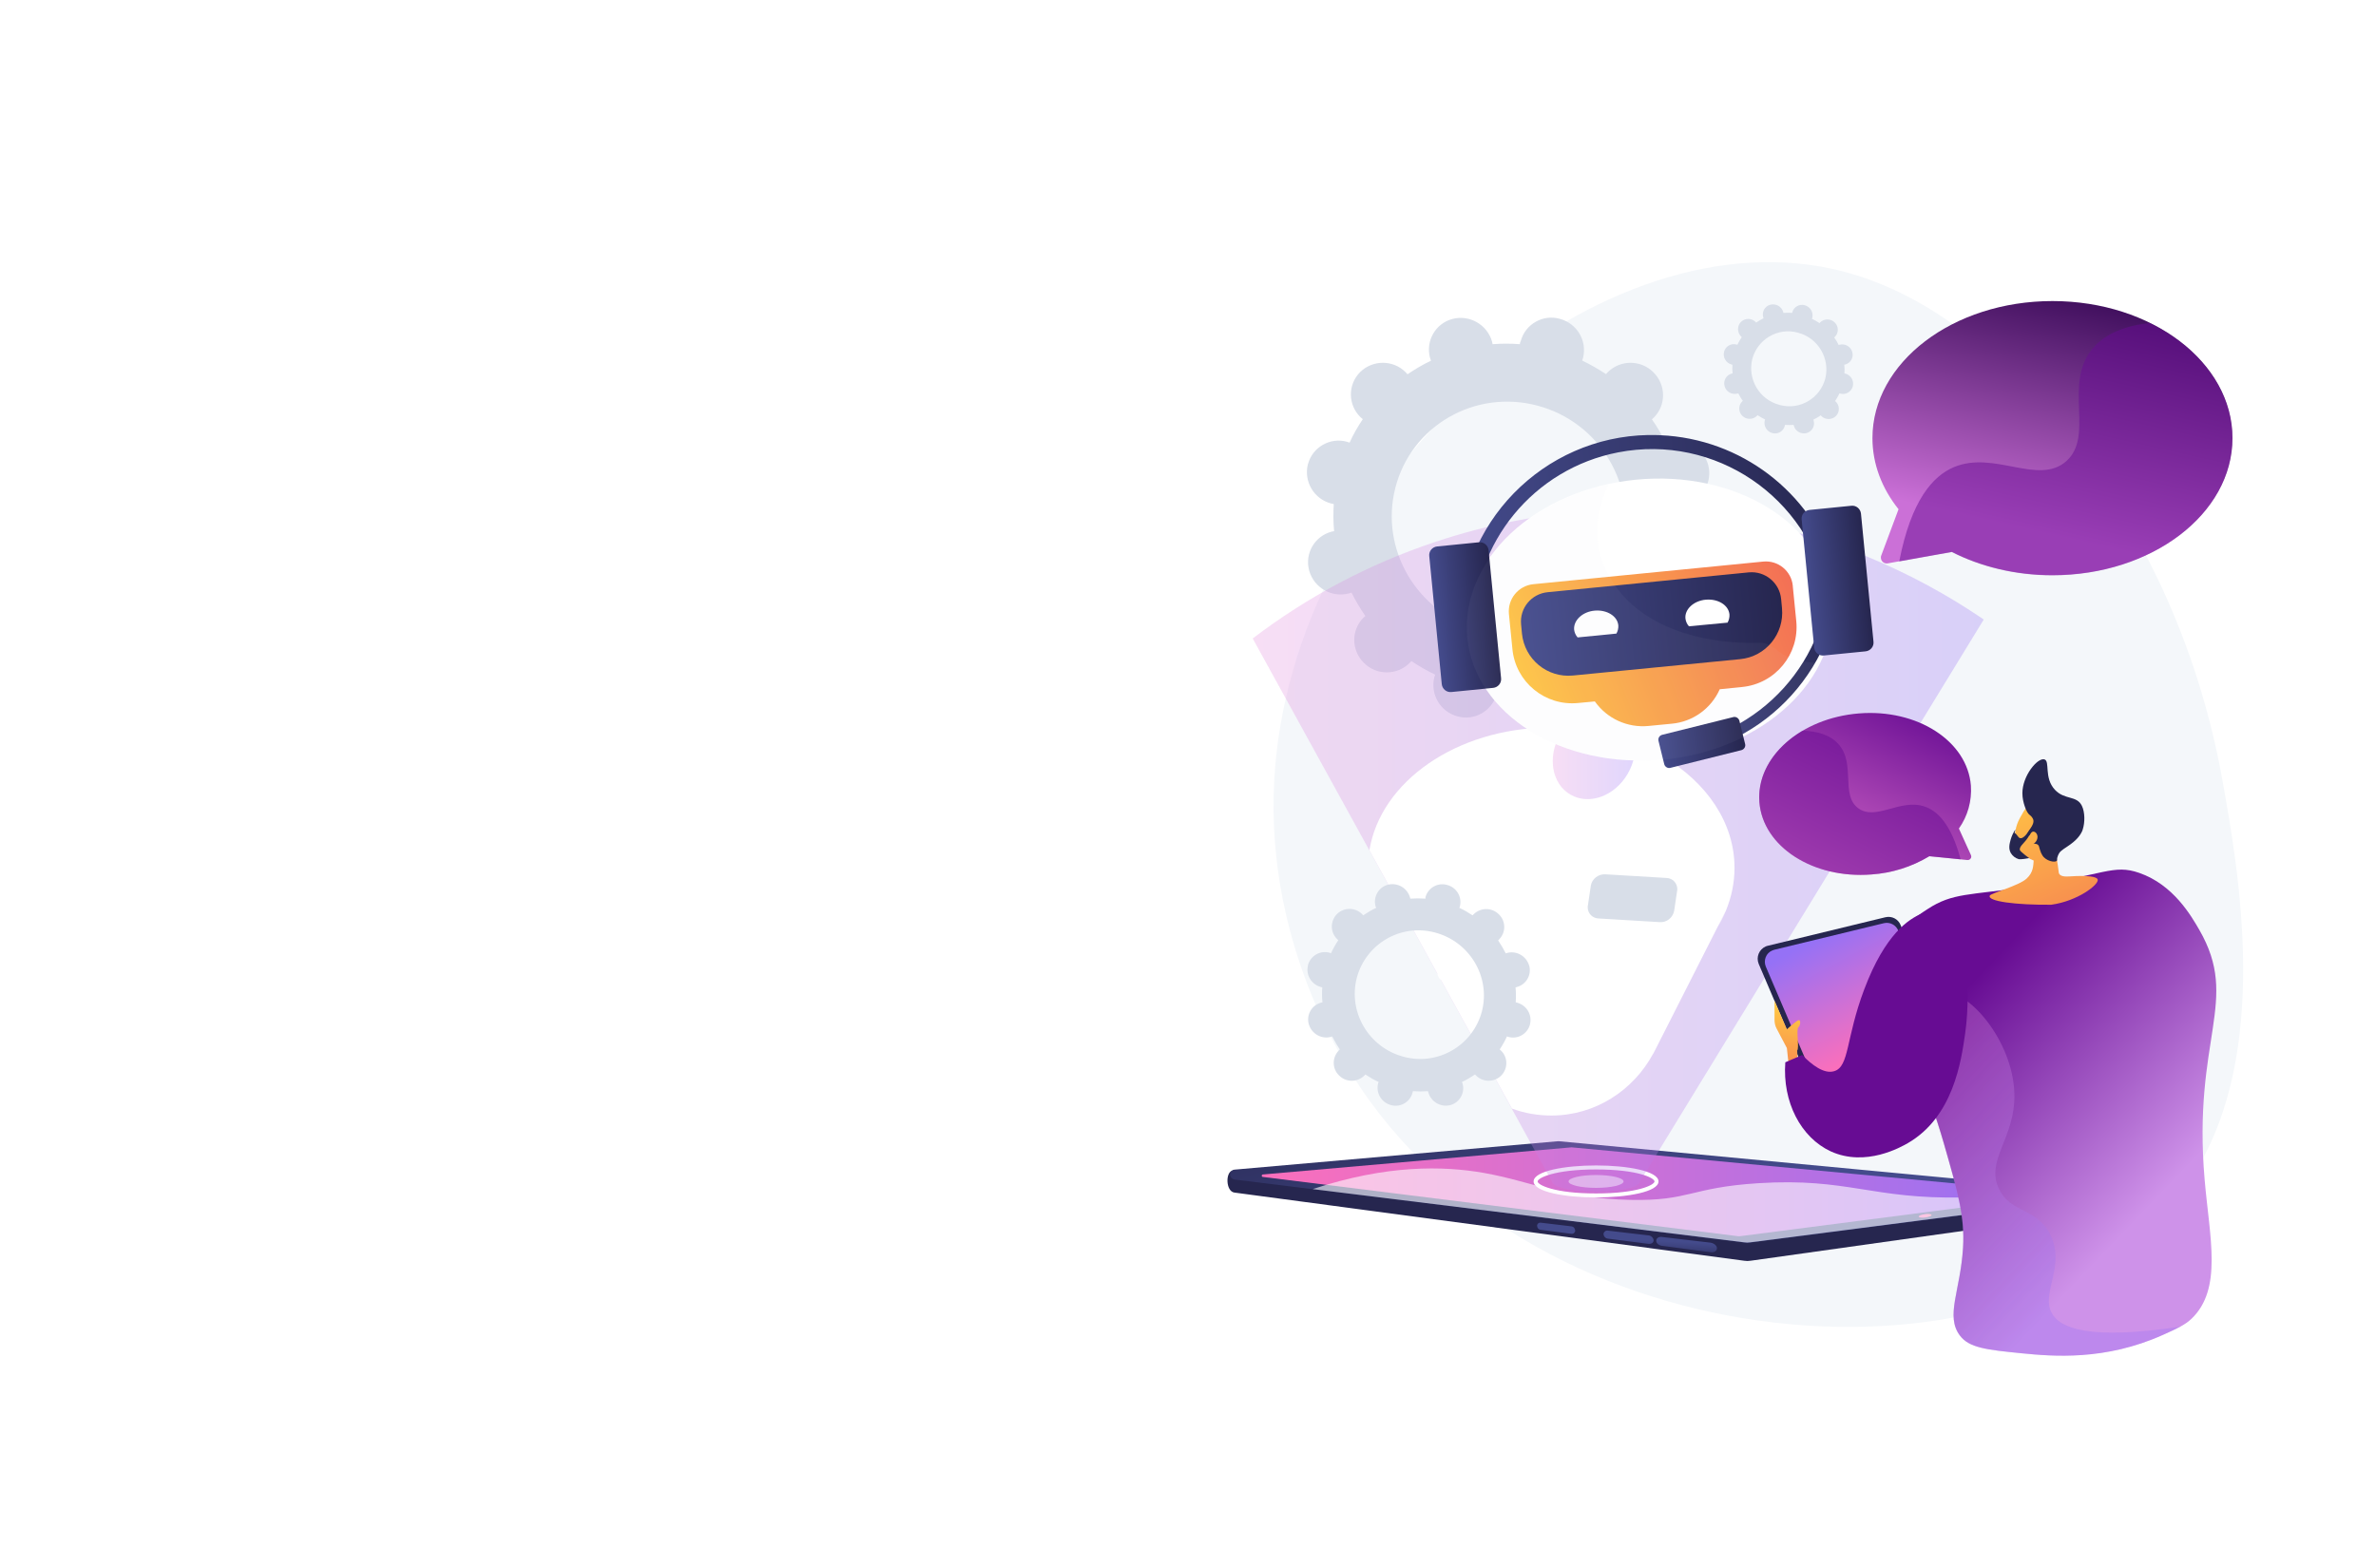 <?xml version="1.0" encoding="utf-8"?>
<!-- Generator: Adobe Illustrator 24.0.1, SVG Export Plug-In . SVG Version: 6.00 Build 0)  -->
<svg version="1.1" id="Слой_1" xmlns="http://www.w3.org/2000/svg" xmlns:xlink="http://www.w3.org/1999/xlink" x="0px" y="0px"
	 viewBox="0 0 1366 901.6" style="enable-background:new 0 0 1366 901.6;" xml:space="preserve">
<style type="text/css">
	.st0{fill:#FFFFFF;}
	.st1{fill:#F4F7FA;}
	.st2{fill:#D8DEE8;}
	.st3{fill:url(#SVGID_1_);}
	.st4{fill:url(#SVGID_2_);}
	.st5{fill:url(#SVGID_3_);}
	.st6{fill:url(#SVGID_4_);}
	.st7{fill:url(#SVGID_5_);}
	.st8{fill:url(#SVGID_6_);}
	.st9{fill:url(#SVGID_7_);}
	.st10{opacity:0.6;fill:#FFFFFF;enable-background:new    ;}
	.st11{opacity:0.29;fill:url(#SVGID_8_);enable-background:new    ;}
	.st12{opacity:0.29;fill:url(#SVGID_9_);enable-background:new    ;}
	.st13{fill:url(#SVGID_10_);}
	.st14{fill:url(#SVGID_11_);}
	.st15{fill:url(#SVGID_12_);}
	.st16{fill:url(#SVGID_13_);}
	.st17{fill:url(#SVGID_14_);}
	.st18{fill:url(#SVGID_15_);}
	.st19{fill:url(#SVGID_16_);}
	.st20{opacity:5.000000e-02;}
	.st21{fill:url(#SVGID_17_);}
	.st22{opacity:0.5;}
	.st23{fill:#670C93;}
	.st24{fill:#26264F;}
	.st25{fill:url(#SVGID_18_);}
	.st26{fill:url(#SVGID_19_);}
	.st27{fill:url(#SVGID_20_);}
	.st28{fill:url(#SVGID_21_);}
	.st29{fill:url(#SVGID_22_);}
	.st30{opacity:0.3;fill:url(#SVGID_23_);enable-background:new    ;}
	.st31{fill:url(#SVGID_24_);}
</style>
<title>Аналитик_лендинг_согл</title>
<rect y="0" class="st0" width="1366" height="901.6"/>
<path class="st1" d="M1277.8,449.1c9.2,51.6,27.9,156.3-16.8,226.3c-81,127.1-356.8,118.1-473.3-42.1c-10.1-13.8-60.6-86.1-55.1-185
	c9.6-171.6,182.1-323.7,320.4-293.8c80.9,17.5,134.7,93.9,156.9,125.4C1219.1,292.9,1260.9,354.1,1277.8,449.1z"/>
<path class="st2" d="M873.8,197.9c-5.2-0.4-10.5-0.4-15.7,0c-0.1-0.5-0.2-1-0.3-1.5c-2.8-9.8-13-15.6-22.8-13
	c-9.7,2.6-15.4,12.5-12.9,22.2c0,0.1,0.1,0.2,0.1,0.3c0.2,0.5,0.3,1,0.5,1.5c-4.7,2.2-9.2,4.9-13.5,7.8c-0.3-0.4-0.7-0.8-1.1-1.2
	c-7.2-7.2-18.9-7.2-26.2,0c-7.1,7.2-7,18.8,0.3,25.9c0,0,0.1,0.1,0.1,0.1c0.4,0.4,0.8,0.7,1.2,1c-2.9,4.3-5.5,8.8-7.6,13.5
	c-0.5-0.2-1-0.3-1.5-0.5c-9.7-2.7-19.8,3.1-22.4,12.8c0,0.1,0,0.1-0.1,0.2c-2.4,9.9,3.5,19.9,13.4,22.5c0.5,0.1,1,0.2,1.5,0.3
	c-0.3,5.2-0.3,10.4,0.2,15.6c-0.5,0.1-1,0.2-1.5,0.3c-9.7,2.6-15.4,12.5-12.9,22.1c0,0.1,0.1,0.3,0.1,0.4c2.8,9.8,13,15.6,22.8,13
	c0.5-0.1,1-0.3,1.5-0.5c2.3,4.7,5,9.2,8,13.5c-0.4,0.3-0.8,0.7-1.2,1c-7.1,7.2-6.9,18.8,0.3,25.9c0,0,0.1,0.1,0.1,0.1
	c7.2,7.2,18.9,7.2,26.2,0c0.4-0.4,0.7-0.8,1-1.1c4.4,2.9,8.9,5.5,13.7,7.8c-0.2,0.5-0.3,1-0.5,1.5c-2.4,9.9,3.5,19.9,13.4,22.5
	c9.7,2.7,19.8-3.1,22.4-12.8c0-0.1,0-0.1,0.1-0.2c0.1-0.5,0.2-1,0.3-1.5c5.2,0.4,10.5,0.4,15.7,0c0.1,0.5,0.2,1,0.3,1.5
	c2.8,9.8,13,15.6,22.8,13c9.7-2.6,15.4-12.5,12.9-22.2c0-0.1-0.1-0.2-0.1-0.3c-0.2-0.5-0.3-1-0.5-1.5c4.7-2.2,9.2-4.9,13.5-7.8
	c0.3,0.4,0.7,0.8,1.1,1.2c7.2,7.2,18.9,7.2,26.2,0c7.1-7.2,6.9-18.8-0.3-25.9c0,0-0.1-0.1-0.1-0.1c-0.4-0.4-0.8-0.7-1.2-1
	c2.9-4.3,5.5-8.8,7.6-13.5c0.5,0.2,1,0.3,1.5,0.5c9.7,2.7,19.8-3.1,22.4-12.8c0-0.1,0-0.1,0.1-0.2c2.4-9.9-3.5-19.9-13.4-22.5
	c-0.5-0.1-1-0.2-1.5-0.3c0.3-5.2,0.3-10.4-0.2-15.6c0.5-0.1,1-0.2,1.5-0.3c9.7-2.5,15.5-12.4,13-22.1c0-0.1-0.1-0.3-0.1-0.4
	c-2.8-9.8-13-15.6-22.8-13c-0.5,0.1-1,0.3-1.5,0.5c-2.3-4.7-5-9.2-8-13.5c0.4-0.3,0.8-0.7,1.2-1.1c7.1-7.2,6.9-18.8-0.3-25.9
	c0,0-0.1-0.1-0.1-0.1c-7.2-7.2-18.9-7.2-26.2,0c-0.4,0.4-0.7,0.8-1,1.1c-4.4-2.9-8.9-5.5-13.7-7.8c0.2-0.5,0.3-1,0.5-1.5
	c2.5-9.9-3.5-19.9-13.4-22.5c-9.7-2.7-19.8,3.1-22.4,12.8c0,0.1,0,0.1-0.1,0.2C873.9,196.9,873.8,197.4,873.8,197.9z M883.8,233.2
	c36,9.5,57.8,46.1,48.7,81.7s-45.6,56.8-81.6,47.3s-57.8-46.1-48.7-81.7S847.8,223.7,883.8,233.2L883.8,233.2z"/>
<linearGradient id="SVGID_1_" gradientUnits="userSpaceOnUse" x1="-487.88" y1="262.911" x2="-487.409" y2="232.051" gradientTransform="matrix(-1 0 0 -1 471.5 901.291)">
	<stop  offset="0" style="stop-color:#444B8C"/>
	<stop  offset="1" style="stop-color:#26264F"/>
</linearGradient>
<path class="st3" d="M1209.7,686.1l-313.2-21.6c-0.4,0-0.8,0-1.1,0l-186.5,8.5c-4.5,0.4-4.3,12.1,0.8,12.7l293.1,39.2
	c1.2,0.2,2.4,0.2,3.6,0l202.8-28.5C1211.9,695.9,1212.8,686.3,1209.7,686.1z"/>
<linearGradient id="SVGID_2_" gradientUnits="userSpaceOnUse" x1="-493.304" y1="201.692" x2="-444.024" y2="350.902" gradientTransform="matrix(-1 0 0 -1 471.5 901.291)">
	<stop  offset="0" style="stop-color:#444B8C"/>
	<stop  offset="1" style="stop-color:#26264F"/>
</linearGradient>
<path class="st4" d="M1209.1,685.7l-312.6-29.5c-0.4,0-0.8,0-1.1,0l-185.6,16.3c-1.6,0.1-2.7,1.5-2.6,3.1c0.1,1.3,1.2,2.4,2.5,2.6
	l293.1,36.2c1.2,0.2,2.4,0.2,3.6,0l202.8-26.2c0.7,0,1.2-0.6,1.2-1.2C1210.3,686.3,1209.8,685.7,1209.1,685.7z"/>
<linearGradient id="SVGID_3_" gradientUnits="userSpaceOnUse" x1="-711.768" y1="215.943" x2="-253.693" y2="215.943" gradientTransform="matrix(-1 0 0 -1 471.5 901.291)">
	<stop  offset="0" style="stop-color:#9571F6"/>
	<stop  offset="1" style="stop-color:#FB6FBB"/>
</linearGradient>
<path class="st5" d="M999.7,710.8c0.4,0,0.9,0,1.3-0.1l181.8-23.5c0.3,0,0.6-0.3,0.6-0.6c0-0.3-0.3-0.6-0.6-0.6l-279.1-26.3h-0.3
	l-177.4,15.6c-0.4,0-0.6,0.4-0.6,0.8c0,0.3,0.3,0.6,0.6,0.6l272.6,34C998.8,710.8,999.2,710.8,999.7,710.8z"/>
<linearGradient id="SVGID_4_" gradientUnits="userSpaceOnUse" x1="378.323" y1="450.249" x2="385.773" y2="450.249" gradientTransform="matrix(-0.99 0.12 -0.12 -0.99 1543.155 1098.478)">
	<stop  offset="0" style="stop-color:#FF9085"/>
	<stop  offset="1" style="stop-color:#FB6FBB"/>
</linearGradient>
<path class="st6" d="M1103.1,699.5c0.1,0.5,1.8,0.8,3.8,0.5s3.7-0.9,3.6-1.4s-1.8-0.8-3.8-0.5S1103,699,1103.1,699.5z"/>
<linearGradient id="SVGID_5_" gradientUnits="userSpaceOnUse" x1="-498.173" y1="187.111" x2="-497.663" y2="174.031" gradientTransform="matrix(-1 0 0 -1 471.5 901.291)">
	<stop  offset="0" style="stop-color:#444B8C"/>
	<stop  offset="1" style="stop-color:#26264F"/>
</linearGradient>
<path class="st7" d="M955.3,716.3l28.1,3.7c2.1,0.3,3.7-0.7,3.7-2.3l0,0c0-1.5-1.7-2.9-3.7-3.2l-28.1-3.3c-1.7-0.2-3.1,0.8-3.1,2.1
	l0,0C952.1,714.7,953.5,716,955.3,716.3z"/>
<linearGradient id="SVGID_6_" gradientUnits="userSpaceOnUse" x1="-464.748" y1="188.412" x2="-464.238" y2="175.332" gradientTransform="matrix(-1 0 0 -1 471.5 901.291)">
	<stop  offset="0" style="stop-color:#444B8C"/>
	<stop  offset="1" style="stop-color:#26264F"/>
</linearGradient>
<path class="st8" d="M924.5,712.2l23.2,3c1.7,0.2,3-0.7,3-2.1l0,0c-0.2-1.5-1.5-2.7-3-2.8l-23.2-2.7c-1.2-0.3-2.3,0.5-2.6,1.6
	c0,0.1,0,0.2,0,0.4l0,0C922,711,923.1,712.1,924.5,712.2z"/>
<linearGradient id="SVGID_7_" gradientUnits="userSpaceOnUse" x1="-422.958" y1="190.031" x2="-422.448" y2="176.951" gradientTransform="matrix(-1 0 0 -1 471.5 901.291)">
	<stop  offset="0" style="stop-color:#444B8C"/>
	<stop  offset="1" style="stop-color:#26264F"/>
</linearGradient>
<path class="st9" d="M885.7,707.1l17.6,2.3c1,0.2,2-0.4,2.3-1.5c0-0.1,0-0.2,0-0.4l0,0c-0.1-1.3-1-2.3-2.3-2.4l-17.6-2.1
	c-1-0.1-1.8,0.5-2,1.5c0,0.1,0,0.2,0,0.3l0,0C883.7,706,884.6,707,885.7,707.1z"/>
<path class="st10" d="M853.1,674.4c27.2,4.8,45.3,14.7,84.4,15.5c33.9,0.7,34.1-7.1,73.5-9.6c51.6-3.2,65,9.3,117.7,8.2
	c17.8-0.4,35.5-2.2,53-5.4l27.4,2.6c0.7,0.1,1.2,0.6,1.1,1.3c-0.1,0.6-0.5,1-1.1,1.1l-202.8,26.2c-1.2,0.2-2.4,0.2-3.6,0l-248-30.6
	C797.3,669.6,829.8,670.3,853.1,674.4z"/>
<path class="st0" d="M917.6,688.5c-17.8,0-35.9-3.2-35.9-9.2s18-9.2,35.9-9.2s35.9,3.2,35.9,9.2S935.5,688.5,917.6,688.5z
	 M917.6,672.4c-23.9,0-33.6,4.9-33.6,6.9s9.7,6.9,33.6,6.9s33.6-4.9,33.6-6.9S941.6,672.4,917.6,672.4L917.6,672.4z"/>
<ellipse class="st10" cx="917.6" cy="679.3" rx="15.8" ry="3.7"/>
<linearGradient id="SVGID_8_" gradientUnits="userSpaceOnUse" x1="720.31" y1="412.026" x2="1140.5" y2="412.026" gradientTransform="matrix(1 0 0 -1 0 901.291)">
	<stop  offset="0" style="stop-color:#E38DDD"/>
	<stop  offset="1" style="stop-color:#9571F6"/>
</linearGradient>
<path class="st11" d="M1140.5,356.2L953.7,661.6l-1.7,2.8l-2.3,3.7l-4,6.5l-2.9,4.7c0,3.1-10.6,5.7-24,5.8h-1.3
	c-14,0-25.3-2.6-25.3-5.9l-2.7-4.8l-5.3-9.6l-1.8-3.3l-2.3-4.1l-11.1-20.2L850,602.6l-21.6-39.1l-2.2-3.9l-23.8-43.3l-15.2-27.5
	l-67-121.7c31.6-24.1,66.9-42.8,104.6-55.4c7.8-2.6,16-5.1,24.6-7.3c2-0.5,4-1,6-1.5c1.5-0.4,3-0.7,4.6-1.1c1.2-0.3,2.4-0.5,3.7-0.8
	l0,0c19.4-4.2,39.2-6.7,59-7.5c2.5-0.1,5.1-0.2,7.7-0.3c35.9-0.8,71.8,4,106.3,14c1,0.3,2,0.6,3,0.9l0.9,0.3c3.2,1,6.4,2,9.5,3
	c8.5,2.8,16.5,5.8,24,8.9C1097.5,330,1119.7,342,1140.5,356.2z"/>
<path class="st0" d="M992.3,523.5c-1.4,3.3-3,6.5-4.9,9.6L992.3,523.5L992.3,523.5z"/>
<path class="st0" d="M997.2,499c0,8.4-1.7,16.7-4.9,24.5l0,0l-4.9,9.6l0,0l-35.5,70l-1.4,2.7l-0.1,0.1l0,0
	c-11.4,21.1-33.3,35.5-58.5,35.5c-7.7,0-15.4-1.3-22.7-4l-19.1-34.7l-21.6-39.1c-0.9-0.5-2.3-3.1-2.2-3.9l0,0l-23.8-43.3l-15.2-27.5
	c6.4-39.5,50-70.1,103.1-70.6c0.5,0,0.9,0,1.4,0c2.6,0,5.2,0.1,7.8,0.2c13.8,0.7,27.4,3.6,40.2,8.6c2.8,1.1,5.6,2.3,8.3,3.6l0.6,0.3
	l0,0c2.6,1.3,5.1,2.6,7.5,4.1l0,0C981.2,449.9,997.2,473,997.2,499z"/>
<linearGradient id="SVGID_9_" gradientUnits="userSpaceOnUse" x1="892.752" y1="467.64" x2="940.021" y2="467.64" gradientTransform="matrix(1 0 0 -1 2.347351e-04 901.288)">
	<stop  offset="0" style="stop-color:#E38DDD"/>
	<stop  offset="1" style="stop-color:#9571F6"/>
</linearGradient>
<path class="st12" d="M896.9,422.4c7.4-12.8,22.1-18.2,32.9-12s13.5,21.6,6,34.5s-22.1,18.2-32.9,12S889.5,435.2,896.9,422.4z"/>
<ellipse transform="matrix(0.995 -9.775660e-02 9.775660e-02 0.995 -30.287 94.429)" class="st0" cx="948.5" cy="356.3" rx="105.3" ry="80.8"/>
<linearGradient id="SVGID_10_" gradientUnits="userSpaceOnUse" x1="291.602" y1="441.941" x2="449.642" y2="485.941" gradientTransform="matrix(1 -0.1 -0.1 -1 630.689 864.291)">
	<stop  offset="0" style="stop-color:#FFC444"/>
	<stop  offset="1" style="stop-color:#F36F56"/>
</linearGradient>
<path class="st13" d="M1030.7,337l2,20.1c1.9,19-12,36-31.1,37.9c0,0,0,0,0,0l-12.9,1.3c-4.9,11.1-15.5,18.7-27.5,19.8l-13.4,1.3
	c-12.1,1.2-23.9-4.2-30.9-14.1l-9.6,0.9c-19,1.9-36-12-37.8-31.1l-2-20.1c-0.8-8.6,5.4-16.2,14-17.1l132.1-13
	c8.6-0.9,16.3,5.4,17.1,13.9C1030.7,336.9,1030.7,337,1030.7,337z"/>
<linearGradient id="SVGID_11_" gradientUnits="userSpaceOnUse" x1="301.463" y1="456.252" x2="451.633" y2="456.252" gradientTransform="matrix(0.995 -9.775660e-02 -9.775660e-02 -0.995 619.794 850.169)">
	<stop  offset="0" style="stop-color:#444B8C"/>
	<stop  offset="1" style="stop-color:#26264F"/>
</linearGradient>
<path class="st14" d="M889.8,340.5l115.6-11.4c9.4-0.9,17.7,6,18.6,15.3l0.5,5.3c1.4,14.7-9.3,27.9-24.1,29.3l-96,9.4
	c-14.8,1.5-27.9-9.3-29.4-24.1l-0.5-5.3C873.6,349.7,880.4,341.4,889.8,340.5L889.8,340.5L889.8,340.5z"/>
<path class="st0" d="M929.3,364.3c0.8-1.4,1.2-3.1,1.1-4.7c-0.5-5.4-6.6-9.1-13.6-8.5s-12.3,5.6-11.8,11c0.2,1.6,0.9,3.2,2,4.4
	L929.3,364.3z"/>
<path class="st0" d="M993.2,358c0.8-1.4,1.2-3.1,1.1-4.7c-0.5-5.4-6.6-9.1-13.6-8.5s-12.3,5.6-11.7,10.9c0.2,1.6,0.9,3.2,2,4.4
	L993.2,358z"/>
<linearGradient id="SVGID_12_" gradientUnits="userSpaceOnUse" x1="371.663" y1="441.86" x2="481.033" y2="441.86" gradientTransform="matrix(1 -0.1 -0.1 -1 630.689 864.291)">
	<stop  offset="0" style="stop-color:#444B8C"/>
	<stop  offset="1" style="stop-color:#26264F"/>
</linearGradient>
<path class="st15" d="M959.2,435.4l-0.6-6.3c53.3-5,93.9-49.9,93.4-103.4h6.3C1058.6,382.3,1015.6,429.9,959.2,435.4z"/>
<linearGradient id="SVGID_13_" gradientUnits="userSpaceOnUse" x1="258.723" y1="526.667" x2="480.173" y2="526.667" gradientTransform="matrix(1 -0.1 -0.1 -1 630.689 864.291)">
	<stop  offset="0" style="stop-color:#444B8C"/>
	<stop  offset="1" style="stop-color:#26264F"/>
</linearGradient>
<path class="st16" d="M847.1,361.3l-8.1,0.8c-0.6-3.4-1.1-6.9-1.5-10.2l1.8-0.2c5.1-61,58.6-106.3,119.6-101.2
	c45.9,3.8,84.7,35.6,97.3,79.9l1.8-0.2c0.3,3.3,0.5,6.8,0.6,10.3l-8.1,0.8c-10.8-55.6-64.6-92-120.2-81.2
	C881.8,269.5,846.9,312,847.1,361.3L847.1,361.3z"/>
<linearGradient id="SVGID_14_" gradientUnits="userSpaceOnUse" x1="252.763" y1="471.116" x2="287.093" y2="471.116" gradientTransform="matrix(0.995 -9.775660e-02 -9.775660e-02 -0.995 619.794 850.171)">
	<stop  offset="0" style="stop-color:#444B8C"/>
	<stop  offset="1" style="stop-color:#26264F"/>
</linearGradient>
<path class="st17" d="M826.2,314.2l24.1-2.4c2.8-0.3,5.2,1.8,5.5,4.5l7.2,73.7c0.3,2.8-1.8,5.2-4.5,5.5l-24.1,2.4
	c-2.8,0.3-5.2-1.8-5.5-4.5l-7.2-73.7C821.4,317,823.4,314.5,826.2,314.2z"/>
<linearGradient id="SVGID_15_" gradientUnits="userSpaceOnUse" x1="374.078" y1="386.475" x2="423.603" y2="386.475" gradientTransform="matrix(0.995 -9.758291e-02 -9.758291e-02 -0.995 619.244 850.403)">
	<stop  offset="0" style="stop-color:#444B8C"/>
	<stop  offset="1" style="stop-color:#26264F"/>
</linearGradient>
<path class="st18" d="M955.6,422.5l40.9-10.2c1.5-0.4,3.1,0.6,3.5,2.1l3.3,13.4c0.4,1.5-0.6,3.1-2.1,3.5l-40.9,10.2
	c-1.5,0.4-3.1-0.6-3.5-2.1l-3.3-13.4C953.1,424.4,954.1,422.9,955.6,422.5z"/>
<linearGradient id="SVGID_16_" gradientUnits="userSpaceOnUse" x1="467.903" y1="471.116" x2="502.233" y2="471.116" gradientTransform="matrix(0.995 -9.775660e-02 -9.775660e-02 -0.995 619.795 850.172)">
	<stop  offset="0" style="stop-color:#444B8C"/>
	<stop  offset="1" style="stop-color:#26264F"/>
</linearGradient>
<path class="st19" d="M1040.3,293.2l24.1-2.4c2.8-0.3,5.2,1.8,5.5,4.5l7.2,73.7c0.3,2.8-1.8,5.2-4.5,5.5l-24.1,2.4
	c-2.8,0.3-5.2-1.8-5.5-4.5l-7.2-73.7C1035.5,295.9,1037.5,293.5,1040.3,293.2z"/>
<g class="st20">
	<path class="st2" d="M1012.6,369.6c-36.9,1.2-78.3-10.8-91.6-47.4c-5-14.7-2.8-30.1,4-43.8c-49.9,10.8-85.3,47.9-81.4,88.3
		c4.3,44.4,54.8,75.8,112.7,70.1c42.1-4.1,76.5-26.7,90.5-55.8c-6.5,0.3-13-0.9-19-3.3C1022.8,375.8,1018.2,369.8,1012.6,369.6z"/>
</g>
<path class="st2" d="M954.2,530.2l-35.1-2.1c-3.6-0.1-6.4-3-6.3-6.6c0-0.3,0-0.5,0.1-0.8l1.7-11.5c0.7-3.9,4.3-6.7,8.3-6.5l35.1,2.1
	c3.6,0.1,6.4,3,6.3,6.6c0,0.3,0,0.5-0.1,0.8l-1.7,11.5C961.7,527.7,958.2,530.5,954.2,530.2z"/>
<linearGradient id="SVGID_17_" gradientUnits="userSpaceOnUse" x1="1200.857" y1="741.832" x2="1167.987" y2="596.272" gradientTransform="matrix(1 0 0 -1 0 901.291)">
	<stop  offset="0" style="stop-color:#330652"/>
	<stop  offset="0.91" style="stop-color:#BD66CB"/>
	<stop  offset="1" style="stop-color:#CB70D7"/>
</linearGradient>
<path class="st21" d="M1091.5,292.8c-9.5-11.9-15-25.9-15-40.9c0-43.5,46.3-78.8,103.5-78.8s103.5,35.3,103.5,78.8
	s-46.3,78.8-103.5,78.8c-21.4,0-41.3-5-57.8-13.4c-10.9,1.9-27.9,5-36.8,6.6c-1.9,0.4-3.7-0.9-4-2.7c-0.1-0.6-0.1-1.3,0.2-1.9
	L1091.5,292.8z"/>
<g class="st22">
	<path class="st23" d="M1123.3,268.6c23.2-9.8,48.7,10.8,64.7-3.5c16-14.4-1.3-43.1,14.1-63.5c7.3-9.7,19.7-14.3,33.8-15.9
		c28.6,14,47.5,38.5,47.5,66.3c0,43.5-46.3,78.8-103.5,78.8c-21.4,0-41.3-5-57.8-13.4c-8.6,1.5-21,3.7-30.2,5.4
		C1098.8,287.4,1111.3,273.7,1123.3,268.6z"/>
</g>
<path class="st24" d="M1048,640.6l-36.9-86.4c-1.6-3.9,0.2-8.3,4-10c0.4-0.2,0.8-0.3,1.2-0.4l67.6-16.4c3.7-0.9,7.4,1,8.8,4.5
	l33.9,83c1.6,3.9-0.3,8.3-4.2,9.9c-0.2,0.1-0.4,0.2-0.6,0.2l-64.6,19.8C1053.5,646,1049.5,644.2,1048,640.6z"/>
<linearGradient id="SVGID_18_" gradientUnits="userSpaceOnUse" x1="1037.666" y1="377.169" x2="1079.256" y2="299.329" gradientTransform="matrix(1 0 0 -1 0 901.291)">
	<stop  offset="0.19" style="stop-color:#9571F6"/>
	<stop  offset="1" style="stop-color:#FB6FBB"/>
</linearGradient>
<path class="st25" d="M1049.7,636.5l-34.5-80.7c-1.5-3.6,0.1-7.8,3.7-9.3c0.4-0.2,0.7-0.3,1.1-0.4l63.1-15.3c3.4-0.8,6.9,1,8.2,4.2
	l31.7,77.6c1.5,3.6-0.3,7.8-3.9,9.3c-0.2,0.1-0.4,0.2-0.6,0.2l-60.3,18.5C1054.8,641.5,1051.1,639.8,1049.7,636.5z"/>
<linearGradient id="SVGID_19_" gradientUnits="userSpaceOnUse" x1="1029.475" y1="319.64" x2="1019.295" y2="273.16" gradientTransform="matrix(1 0 0 -1 0 901.291)">
	<stop  offset="0" style="stop-color:#FFC444"/>
	<stop  offset="1" style="stop-color:#F36F56"/>
</linearGradient>
<path class="st26" d="M1028.4,612.8l-1.1-10.2l-5.9-11.2c-0.8-1.5-1.2-3.2-1.2-4.9v-11.1l7.1,16.4c0,0,4.7-4.2,6.4-5.1
	s1.6,2.7,0.2,4s0.7,12.2-0.7,13.3l0.4,6.6L1028.4,612.8z"/>
<linearGradient id="SVGID_20_" gradientUnits="userSpaceOnUse" x1="1121.475" y1="323.657" x2="1239.215" y2="211.227" gradientTransform="matrix(1 0 0 -1 0 901.291)">
	<stop  offset="0" style="stop-color:#670C93"/>
	<stop  offset="1" style="stop-color:#CE92E9"/>
</linearGradient>
<path class="st27" d="M1084.7,547.9c5.5-13.5,17.3-21.2,23.5-25.2c14.5-9.5,23.8-7.8,57.1-12.8c44.4-6.8,49.7-13.2,64.6-8
	c19.6,6.8,29.8,24.6,34.5,32.7c23.7,41.1-4,62,3.1,143.9c2.9,33.4,10.3,62.5-7.5,79.7c-3.8,3.6-8,5.5-16.4,9.3
	c-33.4,15-63.3,12.4-81.4,10.6c-20-2-30.1-3.1-35.4-10.2c-8.5-11.3,0.3-25.6,1.8-50.5c1.1-17.8-3-32-11.1-60.2
	C1098.6,591.6,1074.1,573.7,1084.7,547.9z"/>
<linearGradient id="SVGID_21_" gradientUnits="userSpaceOnUse" x1="5883.556" y1="1302.867" x2="5957.006" y2="1210.467" gradientTransform="matrix(0.966 0.258 0.258 -0.966 -4869.907 198.621)">
	<stop  offset="0" style="stop-color:#FFC444"/>
	<stop  offset="1" style="stop-color:#F36F56"/>
</linearGradient>
<path class="st28" d="M1159,485.6c-2-7.2,1.5-13.9,2.3-15.3c3.3-6,4.1-6.8,5.7-7.9l2.2-1.3l0.3-0.1c2.3-0.5,4.7-0.6,7.1-0.4
	c3.1,0.7,6.3,13.1,5.4,30.8c0.1,0.7,0.3,1.4,0.4,2c0.5,2.8,0.9,5.5,1.2,8.2c0.3,2.5,3.9,2.5,6.5,2.3c10.4-0.7,15.5,0.2,15.9,1.8
	c0.8,2.9-11.5,12.4-26.7,14.5c-20.4,0.2-37.1-2-35.3-5.3c0.8-1.4,16.6-5.6,21.1-9.7c4.1-3.8,3.8-7.6,4.1-10.4
	C1167.6,494.2,1160.4,490.9,1159,485.6z"/>
<path class="st24" d="M1162.7,456.1c0,5.5,2.6,11.3,3.9,12.2c0.8,0.6,1.5,1.3,2,2.2c0.1,0.2,0.2,0.4,0.3,0.6c1.2,3.5-4.3,7.5-3.2,9
	c0.8,1.1,4.5-0.4,4.9,0.6s-2.7,2.8-2.2,3.9c0.3,0.8,2.3,0.1,3.4,1.3c0.6,0.6,0.4,1.1,1.1,3c0.3,1,0.7,2,1.3,2.9
	c1.9,3.2,7.2,4.4,8.3,3.1c0.3-0.4,0-0.7,0.3-1.9c0.2-0.8,0.6-1.7,1-2.4c1.1-1.8,3.8-3.1,6.5-5.1c5-3.6,6.3-6.7,6.8-7.7
	c0.1-0.4,0.2-0.6,0.3-0.9c1.3-4,1.3-9.9-0.5-13.6c-3-6.1-9.9-3.2-15.5-9.2c-6.5-7-2.6-16.5-6.1-17.5
	C1171.4,435.6,1162.7,446,1162.7,456.1z"/>
<linearGradient id="SVGID_22_" gradientUnits="userSpaceOnUse" x1="5887.039" y1="1307.487" x2="5969.036" y2="1204.322" gradientTransform="matrix(0.966 0.258 0.258 -0.966 -4869.907 198.621)">
	<stop  offset="0" style="stop-color:#FFC444"/>
	<stop  offset="1" style="stop-color:#F36F56"/>
</linearGradient>
<path class="st29" d="M1167.7,478.9c1.3-1.8,3.7-0.1,3.7,2.3s-2.3,4.9-4.5,4.4S1165.8,481.4,1167.7,478.9z"/>
<path class="st24" d="M1168.7,474.9l-3.1,4c0,0-3.3,5-5.3,2.2c-1.6-2.2-2-2.2-2.1-2.1s0,0,0,0s0.2-1.1,0.5-2.1
	c-1.2,1.7-2.1,3.7-2.7,5.7c-0.7,2.5-1.4,5.2,0,7.8c1,1.7,2.6,3,4.6,3.6c0,0,1.2,0.3,6-0.6c0,0-5.3-3.8-5.4-4.8
	c-0.2-2.5,3.2-3.8,5.8-8.9C1167.8,478.2,1168.4,476.6,1168.7,474.9z"/>
<linearGradient id="SVGID_23_" gradientUnits="userSpaceOnUse" x1="1078.001" y1="278.123" x2="1195.741" y2="165.692" gradientTransform="matrix(1 0 0 -1 0 901.291)">
	<stop  offset="0" style="stop-color:#E38DDD"/>
	<stop  offset="1" style="stop-color:#9571F6"/>
</linearGradient>
<path class="st30" d="M1179.4,754.6c-5.9-11.7,8.5-27.3-0.9-45.2c-8-15.2-22.5-11.8-29.2-25.7c-8.1-16.8,9.5-29.3,8.8-54.9
	c-0.8-30.5-27-61.1-42.5-58.4c-10,1.7-11.3,16.7-18.3,33c8.1,17.4,14.8,35.3,20.1,53.8c8.1,28.3,12.2,42.4,11.1,60.2
	c-1.5,24.8-10.2,39.2-1.8,50.5c5.3,7.1,15.4,8.2,35.4,10.2c18.2,1.8,48.1,4.4,81.4-10.6c4.2-1.9,7.4-3.3,10-4.7
	C1201.4,770.6,1184,763.9,1179.4,754.6z"/>
<path class="st23" d="M1026.4,610.8l9.7-4.2c5.5,5.6,12.5,11.1,18.4,9.3c8.8-2.6,6.6-18.8,17.3-47.1c12.1-32.1,25.8-40.4,32.8-43.4
	c3.9-1.7,6.5-2.8,9.7-2c14.8,3.6,19.6,42,15.5,70.8c-2.3,16.2-6.9,48-33,63.1c-3.7,2.1-24.1,13.9-44.3,4.7
	C1035.3,654,1024.7,633.6,1026.4,610.8z"/>
<linearGradient id="SVGID_24_" gradientUnits="userSpaceOnUse" x1="1105.802" y1="499.385" x2="1051.022" y2="385.125" gradientTransform="matrix(1 0 0 -1 0 901.291)">
	<stop  offset="0" style="stop-color:#670C93"/>
	<stop  offset="1" style="stop-color:#DD70CC"/>
</linearGradient>
<path class="st31" d="M1126.2,476.4c5.1-7.2,7.5-15.9,6.9-24.7c-2-25.6-30.8-44.2-64.4-41.5s-59.2,25.4-57.2,51s30.8,44.2,64.4,41.6
	c11.8-0.8,23.2-4.4,33.3-10.5c6.5,0.6,16.6,1.7,21.9,2.2c1.1,0.1,2.1-0.7,2.2-1.8c0-0.4,0-0.7-0.2-1.1L1126.2,476.4z"/>
<g class="st22">
	<path class="st23" d="M1106.4,463.7c-14.1-4.7-28.1,8.6-38.2,0.9s-1.2-25.4-11.2-36.7c-4.8-5.4-12.2-7.5-20.6-7.8
		c-16.2,9.5-26.2,24.8-24.9,41.1c2,25.6,30.8,44.2,64.4,41.6c11.8-0.8,23.2-4.4,33.3-10.5c5.1,0.5,12.5,1.2,18,1.8
		C1121.7,473.6,1113.7,466.1,1106.4,463.7z"/>
</g>
<path class="st2" d="M819.5,516.7c-2.9-0.2-5.8-0.2-8.7,0c0-0.3-0.1-0.6-0.2-0.8c-1.6-5.4-7.2-8.6-12.7-7.2
	c-5.3,1.4-8.5,6.9-7.1,12.3c0,0.1,0,0.1,0.1,0.2c0.1,0.3,0.2,0.5,0.3,0.8c-2.6,1.2-5.1,2.7-7.5,4.3c-0.2-0.2-0.4-0.4-0.6-0.7
	c-4-4-10.5-4-14.5,0c-3.9,4-3.9,10.4,0.1,14.3c0,0,0,0,0.1,0.1c0.2,0.2,0.4,0.4,0.6,0.6c-1.6,2.4-3,4.9-4.2,7.5
	c-0.3-0.1-0.5-0.2-0.8-0.3c-5.4-1.5-10.9,1.7-12.4,7c0,0.1,0,0.1,0,0.2c-1.4,5.5,1.9,11,7.4,12.5l0.8,0.2c-0.2,2.9-0.2,5.8,0.1,8.6
	l-0.8,0.2c-5.3,1.4-8.5,6.9-7.1,12.2c0,0.1,0,0.2,0.1,0.3c1.6,5.4,7.2,8.6,12.6,7.2c0.3-0.1,0.6-0.2,0.8-0.3
	c1.3,2.6,2.8,5.1,4.4,7.5l-0.6,0.6c-3.9,4-3.9,10.4,0.1,14.3c0,0,0,0,0.1,0.1c4,4,10.5,4,14.5,0c0.2-0.2,0.4-0.4,0.6-0.6
	c2.4,1.6,4.9,3.1,7.6,4.3c-0.1,0.3-0.2,0.5-0.3,0.8c-1.4,5.5,1.9,11,7.4,12.5c5.4,1.5,10.9-1.7,12.4-7.1c0,0,0-0.1,0-0.1
	c0.1-0.3,0.1-0.6,0.2-0.8c2.9,0.2,5.8,0.2,8.7,0c0,0.3,0.1,0.6,0.2,0.8c1.6,5.4,7.2,8.6,12.6,7.2c5.3-1.4,8.5-6.9,7.1-12.2
	c0-0.1,0-0.2-0.1-0.3c-0.1-0.3-0.2-0.6-0.3-0.8c2.6-1.2,5.1-2.7,7.5-4.3c0.2,0.2,0.4,0.4,0.6,0.6c4,4,10.5,4,14.5,0
	c3.9-4,3.9-10.4-0.1-14.3c0,0,0,0-0.1-0.1c-0.2-0.2-0.4-0.4-0.7-0.6c1.6-2.4,3-4.9,4.2-7.5c0.3,0.1,0.5,0.2,0.8,0.3
	c5.4,1.5,10.9-1.7,12.4-7.1c0,0,0-0.1,0-0.1c1.4-5.5-1.9-11-7.4-12.5c-0.3-0.1-0.6-0.1-0.8-0.2c0.2-2.9,0.2-5.8-0.1-8.6
	c0.3,0,0.6-0.1,0.8-0.2c5.3-1.4,8.5-6.9,7.1-12.2c0-0.1,0-0.2-0.1-0.2c-1.6-5.4-7.2-8.6-12.6-7.2c-0.3,0.1-0.5,0.2-0.8,0.3
	c-1.3-2.6-2.8-5.1-4.4-7.5c0.2-0.2,0.4-0.4,0.6-0.6c3.9-4,3.9-10.4-0.1-14.3c0,0,0,0-0.1-0.1c-4-4-10.5-4-14.5,0
	c-0.2,0.2-0.4,0.4-0.6,0.6c-2.4-1.6-4.9-3.1-7.6-4.3c0.1-0.3,0.2-0.5,0.3-0.8c1.4-5.5-1.9-11-7.4-12.4c-5.4-1.5-10.9,1.7-12.4,7.1
	c0,0,0,0.1,0,0.1C819.6,516.1,819.6,516.4,819.5,516.7z M825.1,536.2c19.9,5.3,31.9,25.5,26.9,45.2c-5.1,19.6-25.1,31.4-44.7,26.3
	c-0.1,0-0.3-0.1-0.4-0.1c-19.9-5.3-31.9-25.5-26.9-45.2c5.1-19.6,25.1-31.4,44.7-26.3C824.8,536.1,824.9,536.2,825.1,536.2
	L825.1,536.2z"/>
<path class="st2" d="M1030.4,179.9c-1.7-0.1-3.4-0.1-5.1,0c0-0.2-0.1-0.3-0.1-0.5c-0.9-3.2-4.2-5-7.4-4.2c-3.1,0.8-5,4-4.1,7.2
	c0,0,0,0.1,0,0.1c0,0.2,0.1,0.3,0.2,0.5c-1.5,0.7-3,1.6-4.3,2.5c-0.1-0.1-0.2-0.3-0.3-0.4c-2.3-2.3-6.1-2.3-8.4,0
	c-2.3,2.3-2.2,6.1,0.1,8.4c0,0,0,0,0,0l0.4,0.3c-0.9,1.4-1.8,2.8-2.5,4.4l-0.5-0.1c-3.1-0.9-6.4,1-7.2,4.1c0,0,0,0,0,0.1
	c-0.8,3.2,1.1,6.4,4.3,7.3c0.2,0,0.3,0.1,0.5,0.1c-0.1,1.7-0.1,3.3,0.1,5l-0.5,0.1c-3.1,0.8-5,4-4.1,7.2c0,0,0,0.1,0,0.1
	c0.9,3.2,4.2,5,7.4,4.2c0.2,0,0.3-0.1,0.5-0.1c0.8,1.5,1.6,3,2.6,4.3l-0.4,0.3c-2.3,2.3-2.2,6.1,0.1,8.3c0,0,0,0,0,0
	c2.3,2.3,6.1,2.3,8.4,0c0.1-0.1,0.2-0.2,0.3-0.4c1.4,0.9,2.9,1.8,4.4,2.5c-0.1,0.2-0.1,0.3-0.2,0.5c-0.8,3.2,1.1,6.4,4.3,7.3
	c3.1,0.9,6.4-1,7.2-4.1c0,0,0-0.1,0-0.1c0-0.2,0.1-0.3,0.1-0.5c1.7,0.1,3.3,0.1,5,0c0,0.2,0.1,0.3,0.1,0.5c0.9,3.2,4.2,5,7.3,4.2
	c3.1-0.8,5-4,4.1-7.1c0,0,0-0.1,0-0.1c0-0.2-0.1-0.3-0.2-0.5c1.5-0.7,3-1.6,4.3-2.5c0.1,0.1,0.2,0.3,0.3,0.4c2.3,2.3,6.1,2.3,8.4,0
	c2.3-2.3,2.2-6.1-0.1-8.3c0,0,0,0,0,0c-0.1-0.1-0.3-0.2-0.4-0.3c0.9-1.4,1.8-2.8,2.5-4.4c0.2,0.1,0.3,0.1,0.5,0.1
	c3.1,0.9,6.3-1,7.2-4.1c0,0,0-0.1,0-0.1c0.8-3.2-1.1-6.4-4.3-7.3l-0.5-0.1c0.1-1.7,0.1-3.3-0.1-5l0.5-0.1c3.1-0.8,5-4,4.1-7.1
	c0,0,0-0.1,0-0.1c-0.9-3.2-4.2-5-7.3-4.2c-0.2,0-0.3,0.1-0.5,0.2c-0.7-1.5-1.6-3-2.6-4.4l0.4-0.3c2.3-2.3,2.2-6.1-0.1-8.3
	c0,0,0,0,0,0c-2.3-2.3-6.1-2.3-8.4,0l-0.3,0.4c-1.4-0.9-2.9-1.8-4.4-2.5c0-0.2,0.1-0.3,0.2-0.5c0.8-3.2-1.1-6.4-4.3-7.3
	c-3.1-0.9-6.4,1-7.2,4.1c0,0,0,0,0,0.1C1030.5,179.6,1030.4,179.8,1030.4,179.9z M1033.7,191.3c11.5,3,18.5,14.7,15.7,26.3
	c-3,11.4-14.6,18.3-26,15.3c-0.1,0-0.2,0-0.3-0.1c-11.6-3-18.5-14.7-15.7-26.3c3-11.4,14.6-18.3,26-15.3
	C1033.5,191.3,1033.6,191.3,1033.7,191.3z"/>
</svg>

